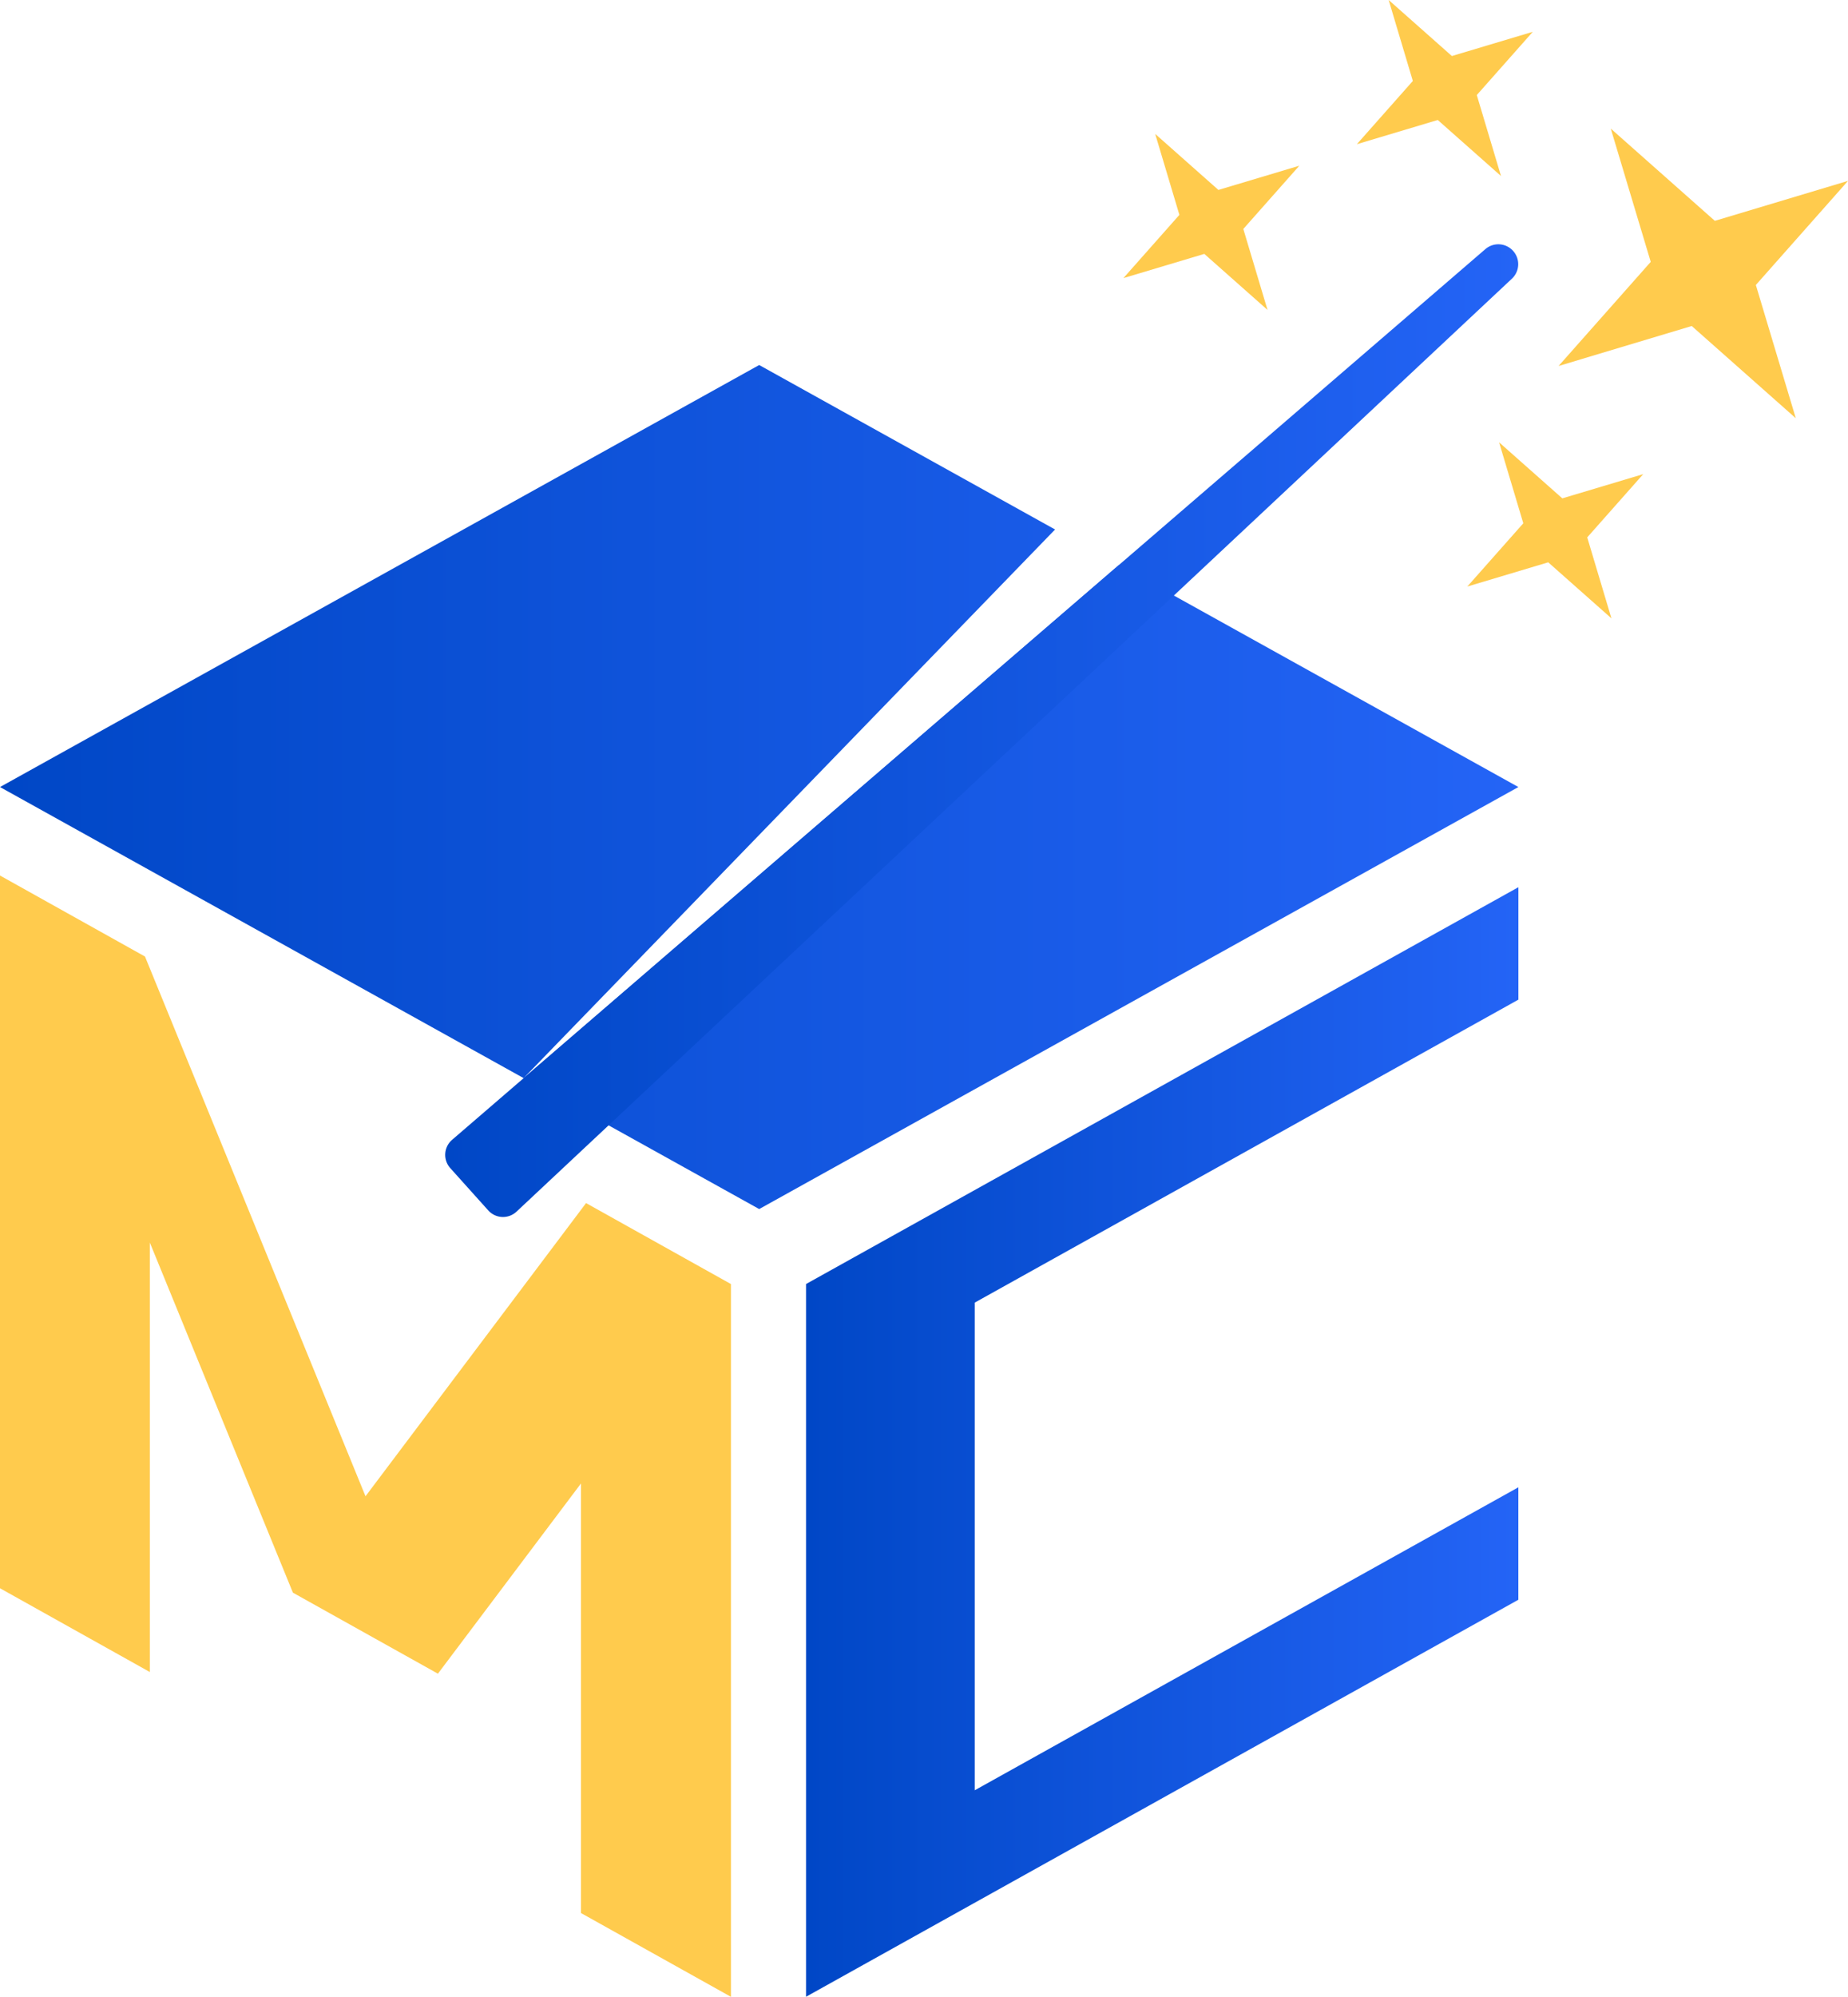<svg xmlns="http://www.w3.org/2000/svg" xmlns:xlink="http://www.w3.org/1999/xlink" width="73.999" height="79.912" viewBox="0 0 73.999 79.912">
  <defs>
    <linearGradient id="linear-gradient" y1="0.5" x2="1" y2="0.5" gradientUnits="objectBoundingBox">
      <stop offset="0" stop-color="#0047c6"/>
      <stop offset="1" stop-color="#2464f6"/>
    </linearGradient>
  </defs>
  <g id="组_3" data-name="组 3" transform="translate(-3476.621 -357.768)">
    <path id="路径_12" data-name="路径 12" d="M3678.2,552.619v-4.5L3649.675,564v28.523l28.523-15.888v-4.5L3656.43,584.26V564.744Z" transform="translate(-140.778 -154.846)" fill="url(#linear-gradient)"/>
    <path id="路径_13" data-name="路径 13" d="M3500.088,558.76l-8.831,11.733-8.83-21.6-5.806-3.242v28.523l6,3.353V560.341l5.729,14.01,5.806,3.242,5.729-7.612v17.191l6.005,3.353V562Z" transform="translate(0 -152.845)" fill="#ffcb4d"/>
    <path id="路径_14" data-name="路径 14" d="M3521.425,444.1l-23.836,20.535,21.28-21.955-11.848-6.582-30.4,16.889,30.4,16.889,30.4-16.889Z" transform="translate(0 -63.722)" fill="url(#linear-gradient)"/>
    <path id="路径_15" data-name="路径 15" d="M3813.307,385.366l4.167,3.691,5.333-1.6-3.691,4.167,1.6,5.333-4.167-3.691-5.333,1.6,3.691-4.167Z" transform="translate(-272.186 -22.451)" fill="#ffcb4d"/>
    <path id="路径_16" data-name="路径 16" d="M3792.921,452.7l2.531,2.242,3.24-.969-2.242,2.531.969,3.24-2.531-2.242-3.24.969,2.242-2.531Z" transform="translate(-256.272 -77.23)" fill="#ffcb4d"/>
    <path id="路径_17" data-name="路径 17" d="M3719.085,386.5l2.531,2.242,3.24-.969-2.242,2.531.969,3.24-2.531-2.242-3.24.969,2.242-2.531Z" transform="translate(-196.207 -23.373)" fill="#ffcb4d"/>
    <path id="路径_18" data-name="路径 18" d="M3769.21,357.768l2.531,2.242,3.24-.969-2.242,2.531.969,3.24-2.532-2.242-3.24.969,2.242-2.531Z" transform="translate(-236.983 0)" fill="#ffcb4d"/>
    <path id="路径_19" data-name="路径 19" d="M3573.924,448.847l-1.518-1.69a.794.794,0,0,1,.07-1.131l41.38-35.65a.794.794,0,0,1,1.108.074h0a.794.794,0,0,1-.045,1.109L3575.056,448.9A.793.793,0,0,1,3573.924,448.847Z" transform="translate(-77.754 -42.641)" fill="url(#linear-gradient)"/>
  </g>
</svg>

